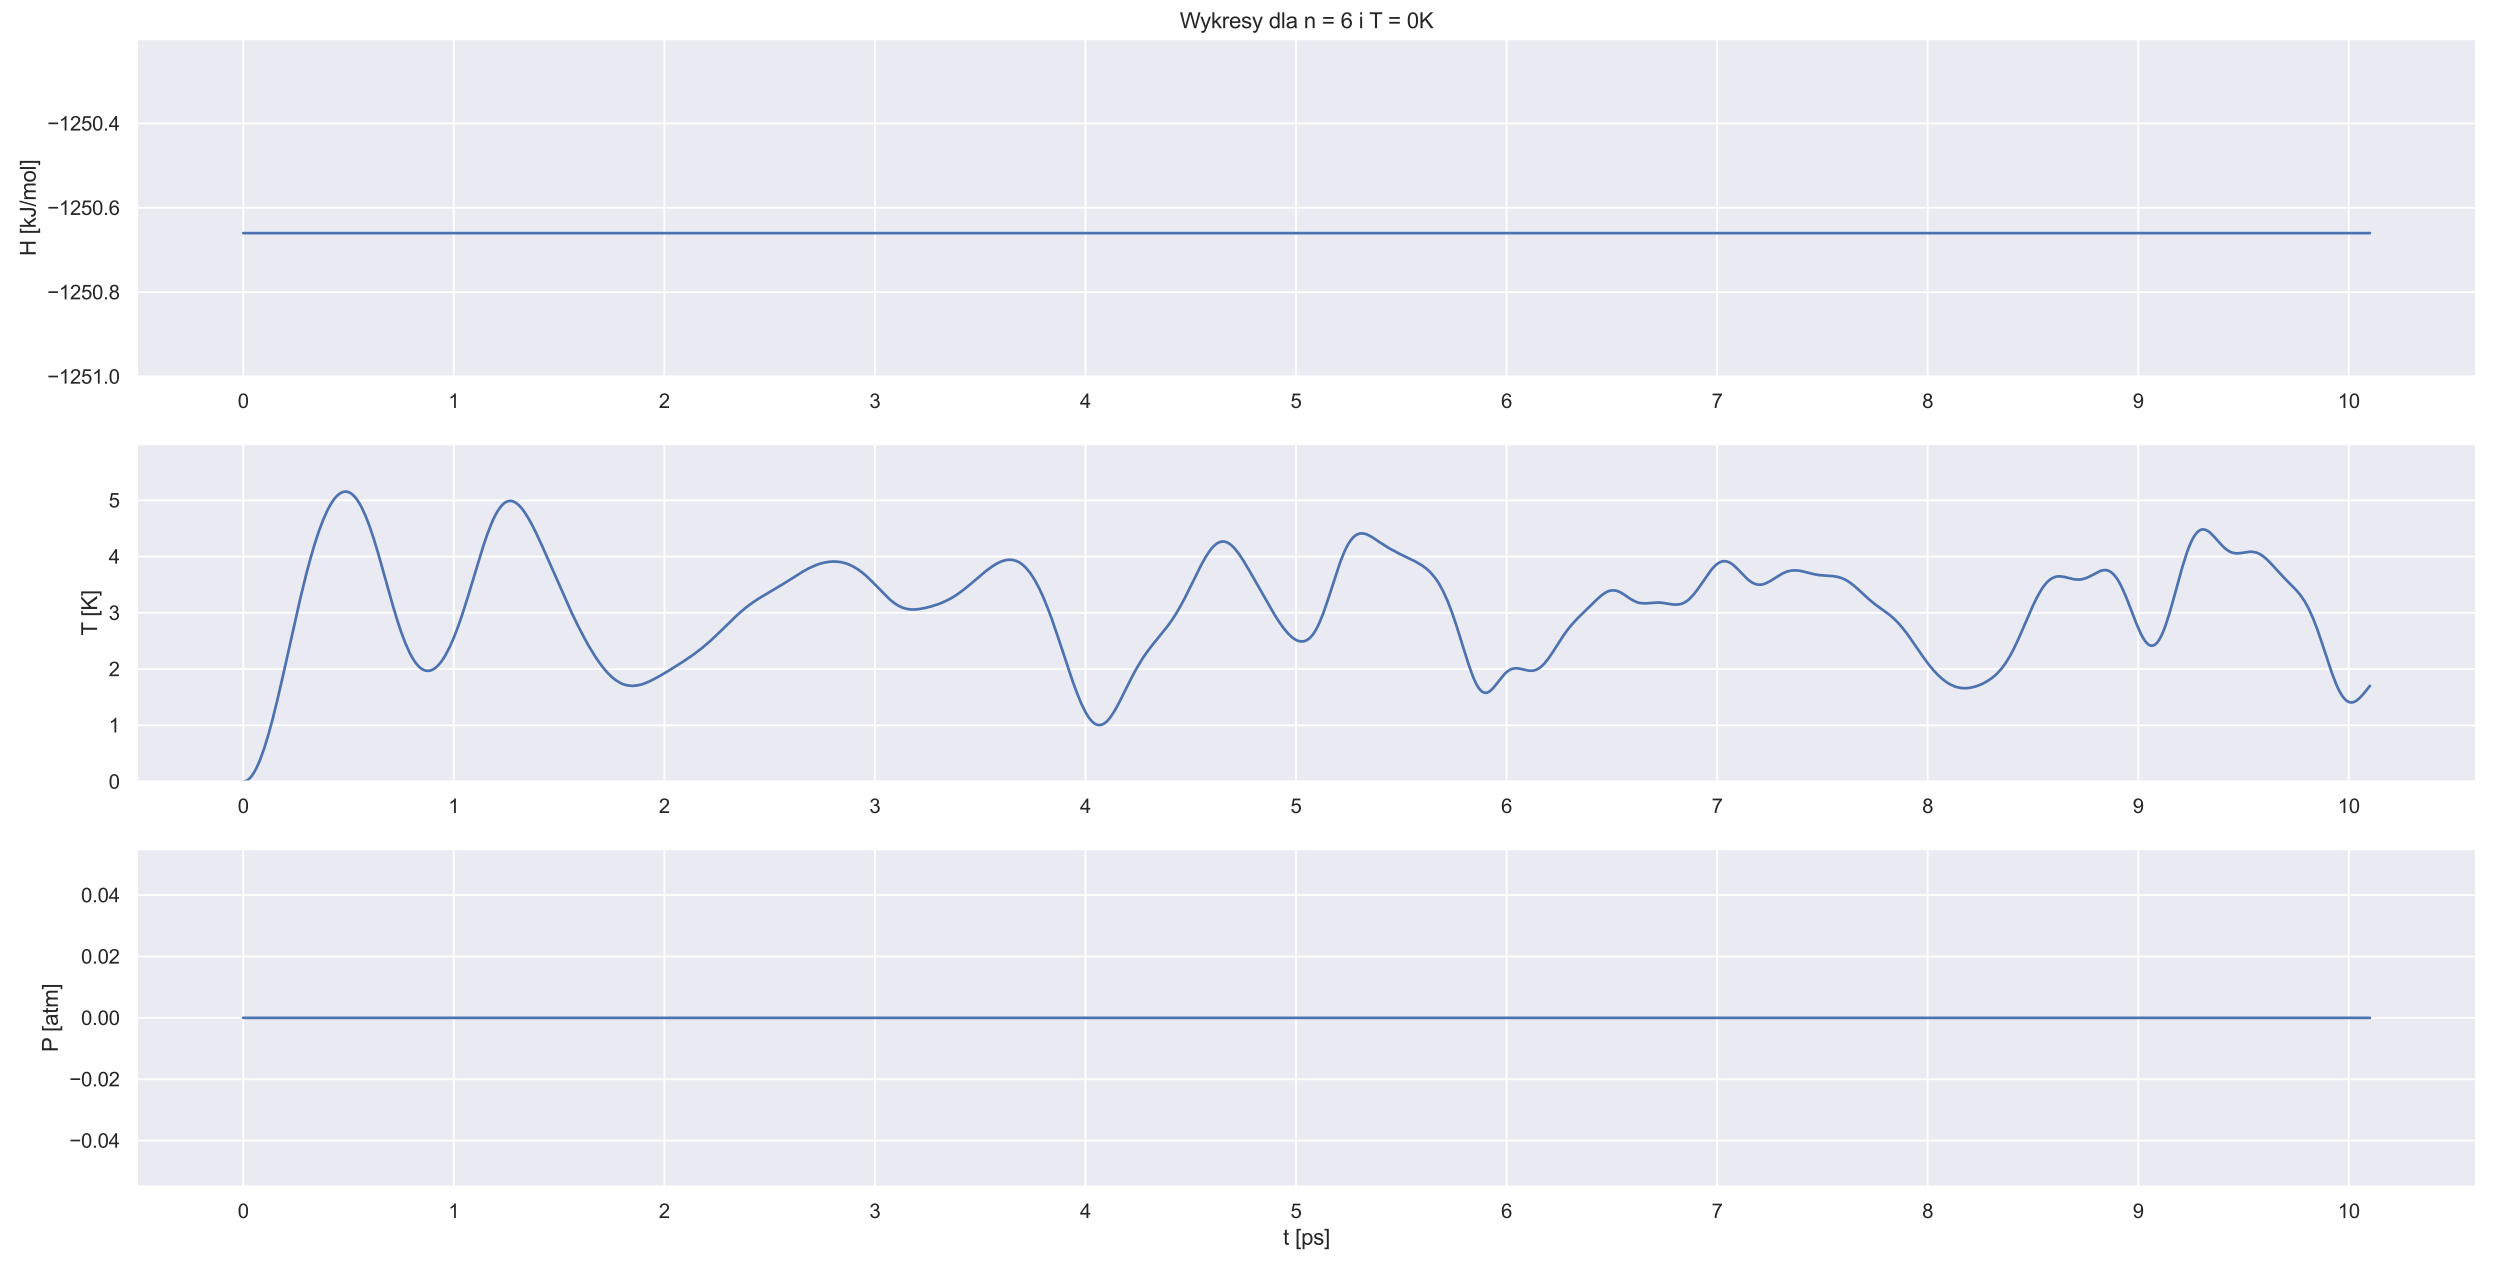 <?xml version="1.0" encoding="utf-8" standalone="no"?>
<!DOCTYPE svg PUBLIC "-//W3C//DTD SVG 1.1//EN"
  "http://www.w3.org/Graphics/SVG/1.1/DTD/svg11.dtd">
<svg height="697.68pt" version="1.1" viewBox="0 0 1382.4 697.68" width="1382.4pt" xmlns="http://www.w3.org/2000/svg" xmlns:xlink="http://www.w3.org/1999/xlink">
 <defs>
  <style type="text/css">*{stroke-linecap:butt;stroke-linejoin:round;}</style>
 </defs>
 <g id="figure_1">
  <g id="patch_1">
   <path d="M 0 697.68 
L 1382.4 697.68 
L 1382.4 0 
L 0 0 
z
" style="fill:#ffffff;"/>
  </g>
  <g id="axes_1">
   <g id="patch_2">
    <path d="M 75.703 208.229 
L 1369.234 208.229 
L 1369.234 21.595 
L 75.703 21.595 
z
" style="fill:#eaeaf2;"/>
   </g>
   <g id="matplotlib.axis_1">
    <g id="xtick_1">
     <g id="line2d_1">
      <path clip-path="url(#p7533220923)" d="M 134.5 208.229 
L 134.5 21.595 
" style="fill:none;stroke:#ffffff;stroke-linecap:round;"/>
     </g>
     <g id="text_1">
      <!-- 0 -->
      <g style="fill:#262626;" transform="translate(131.441 225.603)scale(0.11 -0.11)">
       <defs>
        <path d="M 266 2259 
Q 266 3072 433 3567 
Q 600 4063 929 4331 
Q 1259 4600 1759 4600 
Q 2128 4600 2406 4451 
Q 2684 4303 2865 4023 
Q 3047 3744 3150 3342 
Q 3253 2941 3253 2259 
Q 3253 1453 3087 958 
Q 2922 463 2592 192 
Q 2263 -78 1759 -78 
Q 1097 -78 719 397 
Q 266 969 266 2259 
z
M 844 2259 
Q 844 1131 1108 757 
Q 1372 384 1759 384 
Q 2147 384 2411 759 
Q 2675 1134 2675 2259 
Q 2675 3391 2411 3762 
Q 2147 4134 1753 4134 
Q 1366 4134 1134 3806 
Q 844 3388 844 2259 
z
" id="ArialMT-30" transform="scale(0.016)"/>
       </defs>
       <use xlink:href="#ArialMT-30"/>
      </g>
     </g>
    </g>
    <g id="xtick_2">
     <g id="line2d_2">
      <path clip-path="url(#p7533220923)" d="M 250.929 208.229 
L 250.929 21.595 
" style="fill:none;stroke:#ffffff;stroke-linecap:round;"/>
     </g>
     <g id="text_2">
      <!-- 1 -->
      <g style="fill:#262626;" transform="translate(247.871 225.603)scale(0.11 -0.11)">
       <defs>
        <path d="M 2384 0 
L 1822 0 
L 1822 3584 
Q 1619 3391 1289 3197 
Q 959 3003 697 2906 
L 697 3450 
Q 1169 3672 1522 3987 
Q 1875 4303 2022 4600 
L 2384 4600 
L 2384 0 
z
" id="ArialMT-31" transform="scale(0.016)"/>
       </defs>
       <use xlink:href="#ArialMT-31"/>
      </g>
     </g>
    </g>
    <g id="xtick_3">
     <g id="line2d_3">
      <path clip-path="url(#p7533220923)" d="M 367.359 208.229 
L 367.359 21.595 
" style="fill:none;stroke:#ffffff;stroke-linecap:round;"/>
     </g>
     <g id="text_3">
      <!-- 2 -->
      <g style="fill:#262626;" transform="translate(364.3 225.603)scale(0.11 -0.11)">
       <defs>
        <path d="M 3222 541 
L 3222 0 
L 194 0 
Q 188 203 259 391 
Q 375 700 629 1000 
Q 884 1300 1366 1694 
Q 2113 2306 2375 2664 
Q 2638 3022 2638 3341 
Q 2638 3675 2398 3904 
Q 2159 4134 1775 4134 
Q 1369 4134 1125 3890 
Q 881 3647 878 3216 
L 300 3275 
Q 359 3922 746 4261 
Q 1134 4600 1788 4600 
Q 2447 4600 2831 4234 
Q 3216 3869 3216 3328 
Q 3216 3053 3103 2787 
Q 2991 2522 2730 2228 
Q 2469 1934 1863 1422 
Q 1356 997 1212 845 
Q 1069 694 975 541 
L 3222 541 
z
" id="ArialMT-32" transform="scale(0.016)"/>
       </defs>
       <use xlink:href="#ArialMT-32"/>
      </g>
     </g>
    </g>
    <g id="xtick_4">
     <g id="line2d_4">
      <path clip-path="url(#p7533220923)" d="M 483.788 208.229 
L 483.788 21.595 
" style="fill:none;stroke:#ffffff;stroke-linecap:round;"/>
     </g>
     <g id="text_4">
      <!-- 3 -->
      <g style="fill:#262626;" transform="translate(480.73 225.603)scale(0.11 -0.11)">
       <defs>
        <path d="M 269 1209 
L 831 1284 
Q 928 806 1161 595 
Q 1394 384 1728 384 
Q 2125 384 2398 659 
Q 2672 934 2672 1341 
Q 2672 1728 2419 1979 
Q 2166 2231 1775 2231 
Q 1616 2231 1378 2169 
L 1441 2663 
Q 1497 2656 1531 2656 
Q 1891 2656 2178 2843 
Q 2466 3031 2466 3422 
Q 2466 3731 2256 3934 
Q 2047 4138 1716 4138 
Q 1388 4138 1169 3931 
Q 950 3725 888 3313 
L 325 3413 
Q 428 3978 793 4289 
Q 1159 4600 1703 4600 
Q 2078 4600 2393 4439 
Q 2709 4278 2876 4000 
Q 3044 3722 3044 3409 
Q 3044 3113 2884 2869 
Q 2725 2625 2413 2481 
Q 2819 2388 3044 2092 
Q 3269 1797 3269 1353 
Q 3269 753 2831 336 
Q 2394 -81 1725 -81 
Q 1122 -81 723 278 
Q 325 638 269 1209 
z
" id="ArialMT-33" transform="scale(0.016)"/>
       </defs>
       <use xlink:href="#ArialMT-33"/>
      </g>
     </g>
    </g>
    <g id="xtick_5">
     <g id="line2d_5">
      <path clip-path="url(#p7533220923)" d="M 600.218 208.229 
L 600.218 21.595 
" style="fill:none;stroke:#ffffff;stroke-linecap:round;"/>
     </g>
     <g id="text_5">
      <!-- 4 -->
      <g style="fill:#262626;" transform="translate(597.159 225.603)scale(0.11 -0.11)">
       <defs>
        <path d="M 2069 0 
L 2069 1097 
L 81 1097 
L 81 1613 
L 2172 4581 
L 2631 4581 
L 2631 1613 
L 3250 1613 
L 3250 1097 
L 2631 1097 
L 2631 0 
L 2069 0 
z
M 2069 1613 
L 2069 3678 
L 634 1613 
L 2069 1613 
z
" id="ArialMT-34" transform="scale(0.016)"/>
       </defs>
       <use xlink:href="#ArialMT-34"/>
      </g>
     </g>
    </g>
    <g id="xtick_6">
     <g id="line2d_6">
      <path clip-path="url(#p7533220923)" d="M 716.647 208.229 
L 716.647 21.595 
" style="fill:none;stroke:#ffffff;stroke-linecap:round;"/>
     </g>
     <g id="text_6">
      <!-- 5 -->
      <g style="fill:#262626;" transform="translate(713.589 225.603)scale(0.11 -0.11)">
       <defs>
        <path d="M 266 1200 
L 856 1250 
Q 922 819 1161 601 
Q 1400 384 1738 384 
Q 2144 384 2425 690 
Q 2706 997 2706 1503 
Q 2706 1984 2436 2262 
Q 2166 2541 1728 2541 
Q 1456 2541 1237 2417 
Q 1019 2294 894 2097 
L 366 2166 
L 809 4519 
L 3088 4519 
L 3088 3981 
L 1259 3981 
L 1013 2750 
Q 1425 3038 1878 3038 
Q 2478 3038 2890 2622 
Q 3303 2206 3303 1553 
Q 3303 931 2941 478 
Q 2500 -78 1738 -78 
Q 1113 -78 717 272 
Q 322 622 266 1200 
z
" id="ArialMT-35" transform="scale(0.016)"/>
       </defs>
       <use xlink:href="#ArialMT-35"/>
      </g>
     </g>
    </g>
    <g id="xtick_7">
     <g id="line2d_7">
      <path clip-path="url(#p7533220923)" d="M 833.077 208.229 
L 833.077 21.595 
" style="fill:none;stroke:#ffffff;stroke-linecap:round;"/>
     </g>
     <g id="text_7">
      <!-- 6 -->
      <g style="fill:#262626;" transform="translate(830.018 225.603)scale(0.11 -0.11)">
       <defs>
        <path d="M 3184 3459 
L 2625 3416 
Q 2550 3747 2413 3897 
Q 2184 4138 1850 4138 
Q 1581 4138 1378 3988 
Q 1113 3794 959 3422 
Q 806 3050 800 2363 
Q 1003 2672 1297 2822 
Q 1591 2972 1913 2972 
Q 2475 2972 2870 2558 
Q 3266 2144 3266 1488 
Q 3266 1056 3080 686 
Q 2894 316 2569 119 
Q 2244 -78 1831 -78 
Q 1128 -78 684 439 
Q 241 956 241 2144 
Q 241 3472 731 4075 
Q 1159 4600 1884 4600 
Q 2425 4600 2770 4297 
Q 3116 3994 3184 3459 
z
M 888 1484 
Q 888 1194 1011 928 
Q 1134 663 1356 523 
Q 1578 384 1822 384 
Q 2178 384 2434 671 
Q 2691 959 2691 1453 
Q 2691 1928 2437 2201 
Q 2184 2475 1800 2475 
Q 1419 2475 1153 2201 
Q 888 1928 888 1484 
z
" id="ArialMT-36" transform="scale(0.016)"/>
       </defs>
       <use xlink:href="#ArialMT-36"/>
      </g>
     </g>
    </g>
    <g id="xtick_8">
     <g id="line2d_8">
      <path clip-path="url(#p7533220923)" d="M 949.506 208.229 
L 949.506 21.595 
" style="fill:none;stroke:#ffffff;stroke-linecap:round;"/>
     </g>
     <g id="text_8">
      <!-- 7 -->
      <g style="fill:#262626;" transform="translate(946.448 225.603)scale(0.11 -0.11)">
       <defs>
        <path d="M 303 3981 
L 303 4522 
L 3269 4522 
L 3269 4084 
Q 2831 3619 2401 2847 
Q 1972 2075 1738 1259 
Q 1569 684 1522 0 
L 944 0 
Q 953 541 1156 1306 
Q 1359 2072 1739 2783 
Q 2119 3494 2547 3981 
L 303 3981 
z
" id="ArialMT-37" transform="scale(0.016)"/>
       </defs>
       <use xlink:href="#ArialMT-37"/>
      </g>
     </g>
    </g>
    <g id="xtick_9">
     <g id="line2d_9">
      <path clip-path="url(#p7533220923)" d="M 1065.936 208.229 
L 1065.936 21.595 
" style="fill:none;stroke:#ffffff;stroke-linecap:round;"/>
     </g>
     <g id="text_9">
      <!-- 8 -->
      <g style="fill:#262626;" transform="translate(1062.877 225.603)scale(0.11 -0.11)">
       <defs>
        <path d="M 1131 2484 
Q 781 2613 612 2850 
Q 444 3088 444 3419 
Q 444 3919 803 4259 
Q 1163 4600 1759 4600 
Q 2359 4600 2725 4251 
Q 3091 3903 3091 3403 
Q 3091 3084 2923 2848 
Q 2756 2613 2416 2484 
Q 2838 2347 3058 2040 
Q 3278 1734 3278 1309 
Q 3278 722 2862 322 
Q 2447 -78 1769 -78 
Q 1091 -78 675 323 
Q 259 725 259 1325 
Q 259 1772 486 2073 
Q 713 2375 1131 2484 
z
M 1019 3438 
Q 1019 3113 1228 2906 
Q 1438 2700 1772 2700 
Q 2097 2700 2305 2904 
Q 2513 3109 2513 3406 
Q 2513 3716 2298 3927 
Q 2084 4138 1766 4138 
Q 1444 4138 1231 3931 
Q 1019 3725 1019 3438 
z
M 838 1322 
Q 838 1081 952 856 
Q 1066 631 1291 507 
Q 1516 384 1775 384 
Q 2178 384 2440 643 
Q 2703 903 2703 1303 
Q 2703 1709 2433 1975 
Q 2163 2241 1756 2241 
Q 1359 2241 1098 1978 
Q 838 1716 838 1322 
z
" id="ArialMT-38" transform="scale(0.016)"/>
       </defs>
       <use xlink:href="#ArialMT-38"/>
      </g>
     </g>
    </g>
    <g id="xtick_10">
     <g id="line2d_10">
      <path clip-path="url(#p7533220923)" d="M 1182.365 208.229 
L 1182.365 21.595 
" style="fill:none;stroke:#ffffff;stroke-linecap:round;"/>
     </g>
     <g id="text_10">
      <!-- 9 -->
      <g style="fill:#262626;" transform="translate(1179.306 225.603)scale(0.11 -0.11)">
       <defs>
        <path d="M 350 1059 
L 891 1109 
Q 959 728 1153 556 
Q 1347 384 1650 384 
Q 1909 384 2104 503 
Q 2300 622 2425 820 
Q 2550 1019 2634 1356 
Q 2719 1694 2719 2044 
Q 2719 2081 2716 2156 
Q 2547 1888 2255 1720 
Q 1963 1553 1622 1553 
Q 1053 1553 659 1965 
Q 266 2378 266 3053 
Q 266 3750 677 4175 
Q 1088 4600 1706 4600 
Q 2153 4600 2523 4359 
Q 2894 4119 3086 3673 
Q 3278 3228 3278 2384 
Q 3278 1506 3087 986 
Q 2897 466 2520 194 
Q 2144 -78 1638 -78 
Q 1100 -78 759 220 
Q 419 519 350 1059 
z
M 2653 3081 
Q 2653 3566 2395 3850 
Q 2138 4134 1775 4134 
Q 1400 4134 1122 3828 
Q 844 3522 844 3034 
Q 844 2597 1108 2323 
Q 1372 2050 1759 2050 
Q 2150 2050 2401 2323 
Q 2653 2597 2653 3081 
z
" id="ArialMT-39" transform="scale(0.016)"/>
       </defs>
       <use xlink:href="#ArialMT-39"/>
      </g>
     </g>
    </g>
    <g id="xtick_11">
     <g id="line2d_11">
      <path clip-path="url(#p7533220923)" d="M 1298.794 208.229 
L 1298.794 21.595 
" style="fill:none;stroke:#ffffff;stroke-linecap:round;"/>
     </g>
     <g id="text_11">
      <!-- 10 -->
      <g style="fill:#262626;" transform="translate(1292.677 225.603)scale(0.11 -0.11)">
       <use xlink:href="#ArialMT-31"/>
       <use x="55.615" xlink:href="#ArialMT-30"/>
      </g>
     </g>
    </g>
   </g>
   <g id="matplotlib.axis_2">
    <g id="ytick_1">
     <g id="line2d_12">
      <path clip-path="url(#p7533220923)" d="M 75.703 208.229 
L 1369.234 208.229 
" style="fill:none;stroke:#ffffff;stroke-linecap:round;"/>
     </g>
     <g id="text_12">
      <!-- −1251.0 -->
      <g style="fill:#262626;" transform="translate(26.137 212.166)scale(0.11 -0.11)">
       <defs>
        <path d="M 3381 1997 
L 356 1997 
L 356 2522 
L 3381 2522 
L 3381 1997 
z
" id="ArialMT-2212" transform="scale(0.016)"/>
        <path d="M 581 0 
L 581 641 
L 1222 641 
L 1222 0 
L 581 0 
z
" id="ArialMT-2e" transform="scale(0.016)"/>
       </defs>
       <use xlink:href="#ArialMT-2212"/>
       <use x="58.398" xlink:href="#ArialMT-31"/>
       <use x="114.014" xlink:href="#ArialMT-32"/>
       <use x="169.629" xlink:href="#ArialMT-35"/>
       <use x="225.244" xlink:href="#ArialMT-31"/>
       <use x="280.859" xlink:href="#ArialMT-2e"/>
       <use x="308.643" xlink:href="#ArialMT-30"/>
      </g>
     </g>
    </g>
    <g id="ytick_2">
     <g id="line2d_13">
      <path clip-path="url(#p7533220923)" d="M 75.703 161.571 
L 1369.234 161.571 
" style="fill:none;stroke:#ffffff;stroke-linecap:round;"/>
     </g>
     <g id="text_13">
      <!-- −1250.8 -->
      <g style="fill:#262626;" transform="translate(26.137 165.507)scale(0.11 -0.11)">
       <use xlink:href="#ArialMT-2212"/>
       <use x="58.398" xlink:href="#ArialMT-31"/>
       <use x="114.014" xlink:href="#ArialMT-32"/>
       <use x="169.629" xlink:href="#ArialMT-35"/>
       <use x="225.244" xlink:href="#ArialMT-30"/>
       <use x="280.859" xlink:href="#ArialMT-2e"/>
       <use x="308.643" xlink:href="#ArialMT-38"/>
      </g>
     </g>
    </g>
    <g id="ytick_3">
     <g id="line2d_14">
      <path clip-path="url(#p7533220923)" d="M 75.703 114.912 
L 1369.234 114.912 
" style="fill:none;stroke:#ffffff;stroke-linecap:round;"/>
     </g>
     <g id="text_14">
      <!-- −1250.6 -->
      <g style="fill:#262626;" transform="translate(26.137 118.849)scale(0.11 -0.11)">
       <use xlink:href="#ArialMT-2212"/>
       <use x="58.398" xlink:href="#ArialMT-31"/>
       <use x="114.014" xlink:href="#ArialMT-32"/>
       <use x="169.629" xlink:href="#ArialMT-35"/>
       <use x="225.244" xlink:href="#ArialMT-30"/>
       <use x="280.859" xlink:href="#ArialMT-2e"/>
       <use x="308.643" xlink:href="#ArialMT-36"/>
      </g>
     </g>
    </g>
    <g id="ytick_4">
     <g id="line2d_15">
      <path clip-path="url(#p7533220923)" d="M 75.703 68.253 
L 1369.234 68.253 
" style="fill:none;stroke:#ffffff;stroke-linecap:round;"/>
     </g>
     <g id="text_15">
      <!-- −1250.4 -->
      <g style="fill:#262626;" transform="translate(26.137 72.19)scale(0.11 -0.11)">
       <use xlink:href="#ArialMT-2212"/>
       <use x="58.398" xlink:href="#ArialMT-31"/>
       <use x="114.014" xlink:href="#ArialMT-32"/>
       <use x="169.629" xlink:href="#ArialMT-35"/>
       <use x="225.244" xlink:href="#ArialMT-30"/>
       <use x="280.859" xlink:href="#ArialMT-2e"/>
       <use x="308.643" xlink:href="#ArialMT-34"/>
      </g>
     </g>
    </g>
    <g id="text_16">
     <!-- H [kJ/mol] -->
     <g style="fill:#262626;" transform="translate(19.752 141.58)rotate(-90)scale(0.12 -0.12)">
      <defs>
       <path d="M 513 0 
L 513 4581 
L 1119 4581 
L 1119 2700 
L 3500 2700 
L 3500 4581 
L 4106 4581 
L 4106 0 
L 3500 0 
L 3500 2159 
L 1119 2159 
L 1119 0 
L 513 0 
z
" id="ArialMT-48" transform="scale(0.016)"/>
       <path id="ArialMT-20" transform="scale(0.016)"/>
       <path d="M 434 -1272 
L 434 4581 
L 1675 4581 
L 1675 4116 
L 997 4116 
L 997 -806 
L 1675 -806 
L 1675 -1272 
L 434 -1272 
z
" id="ArialMT-5b" transform="scale(0.016)"/>
       <path d="M 425 0 
L 425 4581 
L 988 4581 
L 988 1969 
L 2319 3319 
L 3047 3319 
L 1778 2088 
L 3175 0 
L 2481 0 
L 1384 1697 
L 988 1316 
L 988 0 
L 425 0 
z
" id="ArialMT-6b" transform="scale(0.016)"/>
       <path d="M 184 1300 
L 731 1375 
Q 753 850 928 656 
Q 1103 463 1413 463 
Q 1641 463 1806 567 
Q 1972 672 2034 851 
Q 2097 1031 2097 1425 
L 2097 4581 
L 2703 4581 
L 2703 1459 
Q 2703 884 2564 568 
Q 2425 253 2123 87 
Q 1822 -78 1416 -78 
Q 813 -78 492 269 
Q 172 616 184 1300 
z
" id="ArialMT-4a" transform="scale(0.016)"/>
       <path d="M 0 -78 
L 1328 4659 
L 1778 4659 
L 453 -78 
L 0 -78 
z
" id="ArialMT-2f" transform="scale(0.016)"/>
       <path d="M 422 0 
L 422 3319 
L 925 3319 
L 925 2853 
Q 1081 3097 1340 3245 
Q 1600 3394 1931 3394 
Q 2300 3394 2536 3241 
Q 2772 3088 2869 2813 
Q 3263 3394 3894 3394 
Q 4388 3394 4653 3120 
Q 4919 2847 4919 2278 
L 4919 0 
L 4359 0 
L 4359 2091 
Q 4359 2428 4304 2576 
Q 4250 2725 4106 2815 
Q 3963 2906 3769 2906 
Q 3419 2906 3187 2673 
Q 2956 2441 2956 1928 
L 2956 0 
L 2394 0 
L 2394 2156 
Q 2394 2531 2256 2718 
Q 2119 2906 1806 2906 
Q 1569 2906 1367 2781 
Q 1166 2656 1075 2415 
Q 984 2175 984 1722 
L 984 0 
L 422 0 
z
" id="ArialMT-6d" transform="scale(0.016)"/>
       <path d="M 213 1659 
Q 213 2581 725 3025 
Q 1153 3394 1769 3394 
Q 2453 3394 2887 2945 
Q 3322 2497 3322 1706 
Q 3322 1066 3130 698 
Q 2938 331 2570 128 
Q 2203 -75 1769 -75 
Q 1072 -75 642 372 
Q 213 819 213 1659 
z
M 791 1659 
Q 791 1022 1069 705 
Q 1347 388 1769 388 
Q 2188 388 2466 706 
Q 2744 1025 2744 1678 
Q 2744 2294 2464 2611 
Q 2184 2928 1769 2928 
Q 1347 2928 1069 2612 
Q 791 2297 791 1659 
z
" id="ArialMT-6f" transform="scale(0.016)"/>
       <path d="M 409 0 
L 409 4581 
L 972 4581 
L 972 0 
L 409 0 
z
" id="ArialMT-6c" transform="scale(0.016)"/>
       <path d="M 1363 -1272 
L 122 -1272 
L 122 -806 
L 800 -806 
L 800 4116 
L 122 4116 
L 122 4581 
L 1363 4581 
L 1363 -1272 
z
" id="ArialMT-5d" transform="scale(0.016)"/>
      </defs>
      <use xlink:href="#ArialMT-48"/>
      <use x="72.217" xlink:href="#ArialMT-20"/>
      <use x="100" xlink:href="#ArialMT-5b"/>
      <use x="127.783" xlink:href="#ArialMT-6b"/>
      <use x="177.783" xlink:href="#ArialMT-4a"/>
      <use x="227.783" xlink:href="#ArialMT-2f"/>
      <use x="255.566" xlink:href="#ArialMT-6d"/>
      <use x="338.867" xlink:href="#ArialMT-6f"/>
      <use x="394.482" xlink:href="#ArialMT-6c"/>
      <use x="416.699" xlink:href="#ArialMT-5d"/>
     </g>
    </g>
   </g>
   <g id="line2d_16">
    <path clip-path="url(#p7533220923)" d="M 134.5 128.91 
L 1310.437 128.91 
L 1310.437 128.91 
" style="fill:none;stroke:#4c72b0;stroke-linecap:round;stroke-width:1.5;"/>
   </g>
   <g id="patch_3">
    <path d="M 75.703 208.229 
L 75.703 21.595 
" style="fill:none;stroke:#ffffff;stroke-linecap:square;stroke-linejoin:miter;stroke-width:1.25;"/>
   </g>
   <g id="patch_4">
    <path d="M 1369.234 208.229 
L 1369.234 21.595 
" style="fill:none;stroke:#ffffff;stroke-linecap:square;stroke-linejoin:miter;stroke-width:1.25;"/>
   </g>
   <g id="patch_5">
    <path d="M 75.703 208.229 
L 1369.234 208.229 
" style="fill:none;stroke:#ffffff;stroke-linecap:square;stroke-linejoin:miter;stroke-width:1.25;"/>
   </g>
   <g id="patch_6">
    <path d="M 75.703 21.595 
L 1369.234 21.595 
" style="fill:none;stroke:#ffffff;stroke-linecap:square;stroke-linejoin:miter;stroke-width:1.25;"/>
   </g>
   <g id="text_17">
    <!-- Wykresy dla n = 6 i T = 0K -->
    <g style="fill:#262626;" transform="translate(652.374 15.595)scale(0.12 -0.12)">
     <defs>
      <path d="M 1294 0 
L 78 4581 
L 700 4581 
L 1397 1578 
Q 1509 1106 1591 641 
Q 1766 1375 1797 1488 
L 2669 4581 
L 3400 4581 
L 4056 2263 
Q 4303 1400 4413 641 
Q 4500 1075 4641 1638 
L 5359 4581 
L 5969 4581 
L 4713 0 
L 4128 0 
L 3163 3491 
Q 3041 3928 3019 4028 
Q 2947 3713 2884 3491 
L 1913 0 
L 1294 0 
z
" id="ArialMT-57" transform="scale(0.016)"/>
      <path d="M 397 -1278 
L 334 -750 
Q 519 -800 656 -800 
Q 844 -800 956 -737 
Q 1069 -675 1141 -563 
Q 1194 -478 1313 -144 
Q 1328 -97 1363 -6 
L 103 3319 
L 709 3319 
L 1400 1397 
Q 1534 1031 1641 628 
Q 1738 1016 1872 1384 
L 2581 3319 
L 3144 3319 
L 1881 -56 
Q 1678 -603 1566 -809 
Q 1416 -1088 1222 -1217 
Q 1028 -1347 759 -1347 
Q 597 -1347 397 -1278 
z
" id="ArialMT-79" transform="scale(0.016)"/>
      <path d="M 416 0 
L 416 3319 
L 922 3319 
L 922 2816 
Q 1116 3169 1280 3281 
Q 1444 3394 1641 3394 
Q 1925 3394 2219 3213 
L 2025 2691 
Q 1819 2813 1613 2813 
Q 1428 2813 1281 2702 
Q 1134 2591 1072 2394 
Q 978 2094 978 1738 
L 978 0 
L 416 0 
z
" id="ArialMT-72" transform="scale(0.016)"/>
      <path d="M 2694 1069 
L 3275 997 
Q 3138 488 2766 206 
Q 2394 -75 1816 -75 
Q 1088 -75 661 373 
Q 234 822 234 1631 
Q 234 2469 665 2931 
Q 1097 3394 1784 3394 
Q 2450 3394 2872 2941 
Q 3294 2488 3294 1666 
Q 3294 1616 3291 1516 
L 816 1516 
Q 847 969 1125 678 
Q 1403 388 1819 388 
Q 2128 388 2347 550 
Q 2566 713 2694 1069 
z
M 847 1978 
L 2700 1978 
Q 2663 2397 2488 2606 
Q 2219 2931 1791 2931 
Q 1403 2931 1139 2672 
Q 875 2413 847 1978 
z
" id="ArialMT-65" transform="scale(0.016)"/>
      <path d="M 197 991 
L 753 1078 
Q 800 744 1014 566 
Q 1228 388 1613 388 
Q 2000 388 2187 545 
Q 2375 703 2375 916 
Q 2375 1106 2209 1216 
Q 2094 1291 1634 1406 
Q 1016 1563 777 1677 
Q 538 1791 414 1992 
Q 291 2194 291 2438 
Q 291 2659 392 2848 
Q 494 3038 669 3163 
Q 800 3259 1026 3326 
Q 1253 3394 1513 3394 
Q 1903 3394 2198 3281 
Q 2494 3169 2634 2976 
Q 2775 2784 2828 2463 
L 2278 2388 
Q 2241 2644 2061 2787 
Q 1881 2931 1553 2931 
Q 1166 2931 1000 2803 
Q 834 2675 834 2503 
Q 834 2394 903 2306 
Q 972 2216 1119 2156 
Q 1203 2125 1616 2013 
Q 2213 1853 2448 1751 
Q 2684 1650 2818 1456 
Q 2953 1263 2953 975 
Q 2953 694 2789 445 
Q 2625 197 2315 61 
Q 2006 -75 1616 -75 
Q 969 -75 630 194 
Q 291 463 197 991 
z
" id="ArialMT-73" transform="scale(0.016)"/>
      <path d="M 2575 0 
L 2575 419 
Q 2259 -75 1647 -75 
Q 1250 -75 917 144 
Q 584 363 401 755 
Q 219 1147 219 1656 
Q 219 2153 384 2558 
Q 550 2963 881 3178 
Q 1213 3394 1622 3394 
Q 1922 3394 2156 3267 
Q 2391 3141 2538 2938 
L 2538 4581 
L 3097 4581 
L 3097 0 
L 2575 0 
z
M 797 1656 
Q 797 1019 1065 703 
Q 1334 388 1700 388 
Q 2069 388 2326 689 
Q 2584 991 2584 1609 
Q 2584 2291 2321 2609 
Q 2059 2928 1675 2928 
Q 1300 2928 1048 2622 
Q 797 2316 797 1656 
z
" id="ArialMT-64" transform="scale(0.016)"/>
      <path d="M 2588 409 
Q 2275 144 1986 34 
Q 1697 -75 1366 -75 
Q 819 -75 525 192 
Q 231 459 231 875 
Q 231 1119 342 1320 
Q 453 1522 633 1644 
Q 813 1766 1038 1828 
Q 1203 1872 1538 1913 
Q 2219 1994 2541 2106 
Q 2544 2222 2544 2253 
Q 2544 2597 2384 2738 
Q 2169 2928 1744 2928 
Q 1347 2928 1158 2789 
Q 969 2650 878 2297 
L 328 2372 
Q 403 2725 575 2942 
Q 747 3159 1072 3276 
Q 1397 3394 1825 3394 
Q 2250 3394 2515 3294 
Q 2781 3194 2906 3042 
Q 3031 2891 3081 2659 
Q 3109 2516 3109 2141 
L 3109 1391 
Q 3109 606 3145 398 
Q 3181 191 3288 0 
L 2700 0 
Q 2613 175 2588 409 
z
M 2541 1666 
Q 2234 1541 1622 1453 
Q 1275 1403 1131 1340 
Q 988 1278 909 1158 
Q 831 1038 831 891 
Q 831 666 1001 516 
Q 1172 366 1500 366 
Q 1825 366 2078 508 
Q 2331 650 2450 897 
Q 2541 1088 2541 1459 
L 2541 1666 
z
" id="ArialMT-61" transform="scale(0.016)"/>
      <path d="M 422 0 
L 422 3319 
L 928 3319 
L 928 2847 
Q 1294 3394 1984 3394 
Q 2284 3394 2536 3286 
Q 2788 3178 2913 3003 
Q 3038 2828 3088 2588 
Q 3119 2431 3119 2041 
L 3119 0 
L 2556 0 
L 2556 2019 
Q 2556 2363 2490 2533 
Q 2425 2703 2258 2804 
Q 2091 2906 1866 2906 
Q 1506 2906 1245 2678 
Q 984 2450 984 1813 
L 984 0 
L 422 0 
z
" id="ArialMT-6e" transform="scale(0.016)"/>
      <path d="M 3381 2694 
L 356 2694 
L 356 3219 
L 3381 3219 
L 3381 2694 
z
M 3381 1303 
L 356 1303 
L 356 1828 
L 3381 1828 
L 3381 1303 
z
" id="ArialMT-3d" transform="scale(0.016)"/>
      <path d="M 425 3934 
L 425 4581 
L 988 4581 
L 988 3934 
L 425 3934 
z
M 425 0 
L 425 3319 
L 988 3319 
L 988 0 
L 425 0 
z
" id="ArialMT-69" transform="scale(0.016)"/>
      <path d="M 1659 0 
L 1659 4041 
L 150 4041 
L 150 4581 
L 3781 4581 
L 3781 4041 
L 2266 4041 
L 2266 0 
L 1659 0 
z
" id="ArialMT-54" transform="scale(0.016)"/>
      <path d="M 469 0 
L 469 4581 
L 1075 4581 
L 1075 2309 
L 3350 4581 
L 4172 4581 
L 2250 2725 
L 4256 0 
L 3456 0 
L 1825 2319 
L 1075 1588 
L 1075 0 
L 469 0 
z
" id="ArialMT-4b" transform="scale(0.016)"/>
     </defs>
     <use xlink:href="#ArialMT-57"/>
     <use x="93.51" xlink:href="#ArialMT-79"/>
     <use x="143.51" xlink:href="#ArialMT-6b"/>
     <use x="193.51" xlink:href="#ArialMT-72"/>
     <use x="226.811" xlink:href="#ArialMT-65"/>
     <use x="282.426" xlink:href="#ArialMT-73"/>
     <use x="332.426" xlink:href="#ArialMT-79"/>
     <use x="382.426" xlink:href="#ArialMT-20"/>
     <use x="410.209" xlink:href="#ArialMT-64"/>
     <use x="465.824" xlink:href="#ArialMT-6c"/>
     <use x="488.041" xlink:href="#ArialMT-61"/>
     <use x="543.656" xlink:href="#ArialMT-20"/>
     <use x="571.439" xlink:href="#ArialMT-6e"/>
     <use x="627.055" xlink:href="#ArialMT-20"/>
     <use x="654.838" xlink:href="#ArialMT-3d"/>
     <use x="713.236" xlink:href="#ArialMT-20"/>
     <use x="741.02" xlink:href="#ArialMT-36"/>
     <use x="796.635" xlink:href="#ArialMT-20"/>
     <use x="824.418" xlink:href="#ArialMT-69"/>
     <use x="846.635" xlink:href="#ArialMT-20"/>
     <use x="872.668" xlink:href="#ArialMT-54"/>
     <use x="932.002" xlink:href="#ArialMT-20"/>
     <use x="959.785" xlink:href="#ArialMT-3d"/>
     <use x="1018.184" xlink:href="#ArialMT-20"/>
     <use x="1045.967" xlink:href="#ArialMT-30"/>
     <use x="1101.582" xlink:href="#ArialMT-4b"/>
    </g>
   </g>
  </g>
  <g id="axes_2">
   <g id="patch_7">
    <path d="M 75.703 432.19 
L 1369.234 432.19 
L 1369.234 245.556 
L 75.703 245.556 
z
" style="fill:#eaeaf2;"/>
   </g>
   <g id="matplotlib.axis_3">
    <g id="xtick_12">
     <g id="line2d_17">
      <path clip-path="url(#pe546807cfe)" d="M 134.5 432.19 
L 134.5 245.556 
" style="fill:none;stroke:#ffffff;stroke-linecap:round;"/>
     </g>
     <g id="text_18">
      <!-- 0 -->
      <g style="fill:#262626;" transform="translate(131.441 449.564)scale(0.11 -0.11)">
       <use xlink:href="#ArialMT-30"/>
      </g>
     </g>
    </g>
    <g id="xtick_13">
     <g id="line2d_18">
      <path clip-path="url(#pe546807cfe)" d="M 250.929 432.19 
L 250.929 245.556 
" style="fill:none;stroke:#ffffff;stroke-linecap:round;"/>
     </g>
     <g id="text_19">
      <!-- 1 -->
      <g style="fill:#262626;" transform="translate(247.871 449.564)scale(0.11 -0.11)">
       <use xlink:href="#ArialMT-31"/>
      </g>
     </g>
    </g>
    <g id="xtick_14">
     <g id="line2d_19">
      <path clip-path="url(#pe546807cfe)" d="M 367.359 432.19 
L 367.359 245.556 
" style="fill:none;stroke:#ffffff;stroke-linecap:round;"/>
     </g>
     <g id="text_20">
      <!-- 2 -->
      <g style="fill:#262626;" transform="translate(364.3 449.564)scale(0.11 -0.11)">
       <use xlink:href="#ArialMT-32"/>
      </g>
     </g>
    </g>
    <g id="xtick_15">
     <g id="line2d_20">
      <path clip-path="url(#pe546807cfe)" d="M 483.788 432.19 
L 483.788 245.556 
" style="fill:none;stroke:#ffffff;stroke-linecap:round;"/>
     </g>
     <g id="text_21">
      <!-- 3 -->
      <g style="fill:#262626;" transform="translate(480.73 449.564)scale(0.11 -0.11)">
       <use xlink:href="#ArialMT-33"/>
      </g>
     </g>
    </g>
    <g id="xtick_16">
     <g id="line2d_21">
      <path clip-path="url(#pe546807cfe)" d="M 600.218 432.19 
L 600.218 245.556 
" style="fill:none;stroke:#ffffff;stroke-linecap:round;"/>
     </g>
     <g id="text_22">
      <!-- 4 -->
      <g style="fill:#262626;" transform="translate(597.159 449.564)scale(0.11 -0.11)">
       <use xlink:href="#ArialMT-34"/>
      </g>
     </g>
    </g>
    <g id="xtick_17">
     <g id="line2d_22">
      <path clip-path="url(#pe546807cfe)" d="M 716.647 432.19 
L 716.647 245.556 
" style="fill:none;stroke:#ffffff;stroke-linecap:round;"/>
     </g>
     <g id="text_23">
      <!-- 5 -->
      <g style="fill:#262626;" transform="translate(713.589 449.564)scale(0.11 -0.11)">
       <use xlink:href="#ArialMT-35"/>
      </g>
     </g>
    </g>
    <g id="xtick_18">
     <g id="line2d_23">
      <path clip-path="url(#pe546807cfe)" d="M 833.077 432.19 
L 833.077 245.556 
" style="fill:none;stroke:#ffffff;stroke-linecap:round;"/>
     </g>
     <g id="text_24">
      <!-- 6 -->
      <g style="fill:#262626;" transform="translate(830.018 449.564)scale(0.11 -0.11)">
       <use xlink:href="#ArialMT-36"/>
      </g>
     </g>
    </g>
    <g id="xtick_19">
     <g id="line2d_24">
      <path clip-path="url(#pe546807cfe)" d="M 949.506 432.19 
L 949.506 245.556 
" style="fill:none;stroke:#ffffff;stroke-linecap:round;"/>
     </g>
     <g id="text_25">
      <!-- 7 -->
      <g style="fill:#262626;" transform="translate(946.448 449.564)scale(0.11 -0.11)">
       <use xlink:href="#ArialMT-37"/>
      </g>
     </g>
    </g>
    <g id="xtick_20">
     <g id="line2d_25">
      <path clip-path="url(#pe546807cfe)" d="M 1065.936 432.19 
L 1065.936 245.556 
" style="fill:none;stroke:#ffffff;stroke-linecap:round;"/>
     </g>
     <g id="text_26">
      <!-- 8 -->
      <g style="fill:#262626;" transform="translate(1062.877 449.564)scale(0.11 -0.11)">
       <use xlink:href="#ArialMT-38"/>
      </g>
     </g>
    </g>
    <g id="xtick_21">
     <g id="line2d_26">
      <path clip-path="url(#pe546807cfe)" d="M 1182.365 432.19 
L 1182.365 245.556 
" style="fill:none;stroke:#ffffff;stroke-linecap:round;"/>
     </g>
     <g id="text_27">
      <!-- 9 -->
      <g style="fill:#262626;" transform="translate(1179.306 449.564)scale(0.11 -0.11)">
       <use xlink:href="#ArialMT-39"/>
      </g>
     </g>
    </g>
    <g id="xtick_22">
     <g id="line2d_27">
      <path clip-path="url(#pe546807cfe)" d="M 1298.794 432.19 
L 1298.794 245.556 
" style="fill:none;stroke:#ffffff;stroke-linecap:round;"/>
     </g>
     <g id="text_28">
      <!-- 10 -->
      <g style="fill:#262626;" transform="translate(1292.677 449.564)scale(0.11 -0.11)">
       <use xlink:href="#ArialMT-31"/>
       <use x="55.615" xlink:href="#ArialMT-30"/>
      </g>
     </g>
    </g>
   </g>
   <g id="matplotlib.axis_4">
    <g id="ytick_5">
     <g id="line2d_28">
      <path clip-path="url(#pe546807cfe)" d="M 75.703 432.19 
L 1369.234 432.19 
" style="fill:none;stroke:#ffffff;stroke-linecap:round;"/>
     </g>
     <g id="text_29">
      <!-- 0 -->
      <g style="fill:#262626;" transform="translate(60.086 436.127)scale(0.11 -0.11)">
       <use xlink:href="#ArialMT-30"/>
      </g>
     </g>
    </g>
    <g id="ytick_6">
     <g id="line2d_29">
      <path clip-path="url(#pe546807cfe)" d="M 75.703 401.085 
L 1369.234 401.085 
" style="fill:none;stroke:#ffffff;stroke-linecap:round;"/>
     </g>
     <g id="text_30">
      <!-- 1 -->
      <g style="fill:#262626;" transform="translate(60.086 405.021)scale(0.11 -0.11)">
       <use xlink:href="#ArialMT-31"/>
      </g>
     </g>
    </g>
    <g id="ytick_7">
     <g id="line2d_30">
      <path clip-path="url(#pe546807cfe)" d="M 75.703 369.979 
L 1369.234 369.979 
" style="fill:none;stroke:#ffffff;stroke-linecap:round;"/>
     </g>
     <g id="text_31">
      <!-- 2 -->
      <g style="fill:#262626;" transform="translate(60.086 373.916)scale(0.11 -0.11)">
       <use xlink:href="#ArialMT-32"/>
      </g>
     </g>
    </g>
    <g id="ytick_8">
     <g id="line2d_31">
      <path clip-path="url(#pe546807cfe)" d="M 75.703 338.873 
L 1369.234 338.873 
" style="fill:none;stroke:#ffffff;stroke-linecap:round;"/>
     </g>
     <g id="text_32">
      <!-- 3 -->
      <g style="fill:#262626;" transform="translate(60.086 342.81)scale(0.11 -0.11)">
       <use xlink:href="#ArialMT-33"/>
      </g>
     </g>
    </g>
    <g id="ytick_9">
     <g id="line2d_32">
      <path clip-path="url(#pe546807cfe)" d="M 75.703 307.767 
L 1369.234 307.767 
" style="fill:none;stroke:#ffffff;stroke-linecap:round;"/>
     </g>
     <g id="text_33">
      <!-- 4 -->
      <g style="fill:#262626;" transform="translate(60.086 311.704)scale(0.11 -0.11)">
       <use xlink:href="#ArialMT-34"/>
      </g>
     </g>
    </g>
    <g id="ytick_10">
     <g id="line2d_33">
      <path clip-path="url(#pe546807cfe)" d="M 75.703 276.662 
L 1369.234 276.662 
" style="fill:none;stroke:#ffffff;stroke-linecap:round;"/>
     </g>
     <g id="text_34">
      <!-- 5 -->
      <g style="fill:#262626;" transform="translate(60.086 280.599)scale(0.11 -0.11)">
       <use xlink:href="#ArialMT-35"/>
      </g>
     </g>
    </g>
    <g id="text_35">
     <!-- T [K] -->
     <g style="fill:#262626;" transform="translate(53.701 351.436)rotate(-90)scale(0.12 -0.12)">
      <use xlink:href="#ArialMT-54"/>
      <use x="59.334" xlink:href="#ArialMT-20"/>
      <use x="87.117" xlink:href="#ArialMT-5b"/>
      <use x="114.9" xlink:href="#ArialMT-4b"/>
      <use x="181.6" xlink:href="#ArialMT-5d"/>
     </g>
    </g>
   </g>
   <g id="line2d_34">
    <path clip-path="url(#pe546807cfe)" d="M 134.5 432.19 
L 135.664 431.996 
L 136.828 431.414 
L 137.993 430.448 
L 139.157 429.103 
L 140.321 427.388 
L 141.486 425.31 
L 142.65 422.88 
L 143.814 420.115 
L 146.143 413.639 
L 148.471 406.024 
L 150.8 397.445 
L 153.128 388.051 
L 156.621 372.965 
L 165.936 331.439 
L 169.429 317.161 
L 171.757 308.483 
L 174.086 300.551 
L 176.414 293.49 
L 178.743 287.331 
L 181.072 282.136 
L 182.236 279.928 
L 183.4 277.968 
L 184.564 276.257 
L 185.729 274.826 
L 186.893 273.676 
L 188.057 272.805 
L 189.222 272.182 
L 190.386 271.871 
L 191.55 271.84 
L 192.714 272.12 
L 193.879 272.68 
L 195.043 273.551 
L 196.207 274.733 
L 197.372 276.195 
L 198.536 277.968 
L 199.7 280.021 
L 202.029 284.998 
L 204.357 291.033 
L 206.686 297.969 
L 209.015 305.652 
L 212.507 318.032 
L 217.165 334.643 
L 219.493 342.388 
L 221.822 349.449 
L 224.15 355.639 
L 226.479 360.865 
L 227.643 363.073 
L 228.808 365.002 
L 229.972 366.682 
L 231.136 368.081 
L 232.3 369.201 
L 233.465 370.041 
L 234.629 370.601 
L 235.793 370.912 
L 236.958 370.943 
L 238.122 370.725 
L 239.286 370.259 
L 240.451 369.543 
L 241.615 368.579 
L 242.779 367.366 
L 243.943 365.935 
L 245.108 364.255 
L 246.272 362.358 
L 248.601 357.91 
L 250.929 352.653 
L 253.258 346.587 
L 255.586 339.869 
L 259.079 328.795 
L 267.229 301.951 
L 269.558 295.139 
L 271.887 289.197 
L 273.051 286.584 
L 274.215 284.283 
L 275.379 282.292 
L 276.544 280.612 
L 277.708 279.243 
L 278.872 278.186 
L 280.037 277.47 
L 281.201 277.066 
L 282.365 276.973 
L 283.529 277.191 
L 284.694 277.688 
L 285.858 278.466 
L 287.022 279.461 
L 288.187 280.737 
L 289.351 282.199 
L 291.68 285.713 
L 294.008 289.851 
L 296.337 294.485 
L 299.83 302.013 
L 316.13 338.842 
L 319.623 346.059 
L 323.115 352.777 
L 325.444 356.977 
L 328.937 362.731 
L 331.266 366.184 
L 333.594 369.295 
L 335.923 372.001 
L 338.251 374.303 
L 340.58 376.169 
L 342.908 377.569 
L 344.073 378.129 
L 345.237 378.564 
L 347.566 379.093 
L 349.894 379.248 
L 352.223 379.031 
L 354.551 378.533 
L 356.88 377.724 
L 359.209 376.729 
L 362.702 374.956 
L 366.194 372.996 
L 372.016 369.45 
L 377.837 365.78 
L 383.659 361.798 
L 388.316 358.221 
L 392.973 354.239 
L 398.795 348.703 
L 406.945 340.771 
L 409.273 338.655 
L 412.766 335.731 
L 416.259 333.15 
L 419.752 330.848 
L 425.573 327.395 
L 433.723 322.512 
L 444.202 315.917 
L 447.695 314.02 
L 451.188 312.495 
L 453.516 311.687 
L 455.845 311.096 
L 458.174 310.691 
L 460.502 310.505 
L 462.831 310.567 
L 465.159 310.878 
L 467.488 311.438 
L 469.817 312.309 
L 472.145 313.46 
L 474.474 314.891 
L 476.802 316.601 
L 479.131 318.592 
L 482.624 321.983 
L 491.938 331.408 
L 494.267 333.305 
L 496.595 334.829 
L 498.924 335.949 
L 501.253 336.665 
L 503.581 337.007 
L 505.91 337.007 
L 508.238 336.789 
L 511.731 336.136 
L 515.224 335.234 
L 518.717 334.114 
L 521.046 333.212 
L 524.538 331.563 
L 526.867 330.257 
L 529.196 328.764 
L 532.689 326.213 
L 536.181 323.382 
L 545.496 315.513 
L 548.989 312.993 
L 551.317 311.562 
L 553.646 310.474 
L 555.974 309.758 
L 557.139 309.572 
L 558.303 309.509 
L 559.467 309.572 
L 560.632 309.789 
L 561.796 310.131 
L 562.96 310.629 
L 564.124 311.282 
L 565.289 312.122 
L 566.453 313.149 
L 567.617 314.331 
L 569.946 317.224 
L 572.275 320.894 
L 574.603 325.249 
L 576.932 330.319 
L 579.26 336.043 
L 581.589 342.295 
L 585.082 352.466 
L 593.232 377.009 
L 595.56 383.323 
L 597.889 388.984 
L 600.218 393.744 
L 601.382 395.734 
L 602.546 397.414 
L 603.711 398.783 
L 604.875 399.84 
L 606.039 400.556 
L 607.203 400.898 
L 608.368 400.929 
L 609.532 400.618 
L 610.696 399.996 
L 611.861 399.063 
L 613.025 397.85 
L 614.189 396.357 
L 616.518 392.748 
L 618.846 388.487 
L 622.339 381.488 
L 625.832 374.52 
L 628.161 370.165 
L 631.654 364.318 
L 633.982 360.896 
L 637.475 356.323 
L 645.625 346.245 
L 647.954 343.01 
L 650.282 339.402 
L 652.611 335.42 
L 654.939 331.097 
L 658.432 324.098 
L 664.254 312.34 
L 666.582 308.172 
L 668.911 304.626 
L 670.075 303.133 
L 671.24 301.888 
L 672.404 300.893 
L 673.568 300.147 
L 674.732 299.649 
L 675.897 299.431 
L 677.061 299.493 
L 678.225 299.804 
L 679.39 300.395 
L 680.554 301.204 
L 681.718 302.231 
L 682.883 303.475 
L 685.211 306.461 
L 687.54 310.007 
L 691.033 315.886 
L 705.004 340.304 
L 707.333 343.912 
L 709.661 347.178 
L 711.99 350.009 
L 714.319 352.28 
L 715.483 353.151 
L 716.647 353.866 
L 717.811 354.364 
L 718.976 354.644 
L 720.14 354.706 
L 721.304 354.519 
L 722.469 354.053 
L 723.633 353.306 
L 724.797 352.249 
L 725.961 350.88 
L 727.126 349.138 
L 728.29 347.085 
L 729.454 344.659 
L 731.783 338.904 
L 734.112 332.154 
L 741.097 310.785 
L 743.426 304.999 
L 744.59 302.573 
L 745.754 300.458 
L 746.919 298.716 
L 748.083 297.347 
L 749.247 296.289 
L 750.412 295.543 
L 751.576 295.107 
L 752.74 294.921 
L 753.905 295.014 
L 755.069 295.263 
L 756.233 295.698 
L 758.562 296.912 
L 763.219 300.022 
L 767.876 303.008 
L 773.698 306.15 
L 783.012 310.691 
L 786.505 312.775 
L 788.833 314.517 
L 791.162 316.695 
L 793.491 319.463 
L 794.655 321.081 
L 795.819 322.916 
L 798.148 327.209 
L 800.476 332.403 
L 802.805 338.438 
L 805.133 345.25 
L 808.626 356.448 
L 812.119 367.553 
L 814.448 374.023 
L 815.612 376.729 
L 816.776 379.031 
L 817.941 380.835 
L 819.105 382.141 
L 820.269 382.888 
L 821.434 383.137 
L 822.598 382.919 
L 823.762 382.235 
L 824.927 381.239 
L 826.091 379.964 
L 831.912 372.747 
L 833.077 371.659 
L 834.241 370.788 
L 835.405 370.134 
L 836.569 369.761 
L 837.734 369.543 
L 838.898 369.543 
L 841.227 369.917 
L 844.72 370.725 
L 845.884 370.881 
L 847.048 370.881 
L 848.212 370.725 
L 849.377 370.383 
L 850.541 369.823 
L 851.705 369.015 
L 852.87 368.019 
L 854.034 366.837 
L 856.362 363.913 
L 858.691 360.492 
L 864.513 351.44 
L 866.841 348.205 
L 869.17 345.343 
L 872.663 341.579 
L 883.141 331.346 
L 885.47 329.293 
L 887.798 327.675 
L 888.963 327.084 
L 890.127 326.68 
L 891.291 326.462 
L 892.456 326.462 
L 893.62 326.617 
L 894.784 326.991 
L 895.948 327.52 
L 898.277 328.919 
L 901.77 331.283 
L 904.099 332.559 
L 905.263 333.025 
L 906.427 333.367 
L 908.756 333.647 
L 911.084 333.554 
L 916.906 333.15 
L 919.234 333.336 
L 922.727 333.896 
L 925.056 334.238 
L 926.22 334.332 
L 928.549 334.176 
L 929.713 333.896 
L 930.877 333.461 
L 932.042 332.839 
L 933.206 332.03 
L 934.37 331.035 
L 936.699 328.515 
L 939.027 325.467 
L 946.013 315.451 
L 947.177 314.051 
L 948.342 312.869 
L 949.506 311.873 
L 950.67 311.096 
L 951.835 310.598 
L 952.999 310.349 
L 954.163 310.349 
L 955.328 310.629 
L 956.492 311.127 
L 957.656 311.842 
L 958.82 312.744 
L 961.149 314.953 
L 965.806 319.774 
L 966.97 320.801 
L 968.135 321.672 
L 969.299 322.356 
L 970.463 322.885 
L 971.628 323.196 
L 972.792 323.32 
L 973.956 323.258 
L 975.121 323.009 
L 976.285 322.605 
L 978.613 321.454 
L 985.599 317.13 
L 987.928 316.135 
L 990.256 315.544 
L 992.585 315.388 
L 994.914 315.575 
L 997.242 316.042 
L 1003.064 317.504 
L 1005.392 317.939 
L 1010.049 318.343 
L 1013.542 318.561 
L 1015.871 318.934 
L 1018.199 319.588 
L 1020.528 320.614 
L 1022.857 322.076 
L 1025.185 323.849 
L 1027.514 325.902 
L 1033.335 331.283 
L 1036.828 334.145 
L 1042.65 338.375 
L 1044.978 340.117 
L 1047.307 342.139 
L 1049.635 344.472 
L 1051.964 347.147 
L 1054.293 350.133 
L 1057.785 355.079 
L 1063.607 363.54 
L 1067.1 368.175 
L 1069.428 370.943 
L 1071.757 373.369 
L 1074.086 375.485 
L 1076.414 377.258 
L 1078.743 378.626 
L 1081.071 379.653 
L 1082.236 380.026 
L 1084.564 380.461 
L 1086.893 380.555 
L 1089.221 380.337 
L 1091.55 379.839 
L 1093.879 379.093 
L 1096.207 378.097 
L 1098.536 376.853 
L 1100.864 375.36 
L 1103.193 373.494 
L 1104.357 372.405 
L 1106.686 369.823 
L 1109.014 366.682 
L 1111.343 362.887 
L 1113.672 358.501 
L 1116 353.586 
L 1119.493 345.561 
L 1124.15 334.861 
L 1126.479 330.101 
L 1128.807 326.026 
L 1129.972 324.316 
L 1131.136 322.854 
L 1132.3 321.578 
L 1133.465 320.583 
L 1134.629 319.805 
L 1135.793 319.245 
L 1136.957 318.872 
L 1138.122 318.717 
L 1139.286 318.717 
L 1141.615 319.059 
L 1143.943 319.619 
L 1146.272 320.179 
L 1147.436 320.396 
L 1149.765 320.49 
L 1150.929 320.365 
L 1153.258 319.774 
L 1155.586 318.717 
L 1161.408 315.73 
L 1162.572 315.388 
L 1163.736 315.233 
L 1164.901 315.326 
L 1166.065 315.668 
L 1167.229 316.29 
L 1168.393 317.255 
L 1169.558 318.53 
L 1170.722 320.116 
L 1171.886 322.045 
L 1173.051 324.285 
L 1175.379 329.479 
L 1177.708 335.389 
L 1181.201 344.472 
L 1183.529 349.853 
L 1184.694 352.124 
L 1185.858 354.022 
L 1187.022 355.515 
L 1188.186 356.541 
L 1189.351 357.039 
L 1190.515 357.008 
L 1191.679 356.448 
L 1192.844 355.328 
L 1194.008 353.648 
L 1195.172 351.471 
L 1196.337 348.827 
L 1197.501 345.716 
L 1199.829 338.438 
L 1202.158 330.195 
L 1206.815 313.304 
L 1209.144 305.963 
L 1210.308 302.759 
L 1211.472 299.991 
L 1212.637 297.627 
L 1213.801 295.761 
L 1214.965 294.33 
L 1216.13 293.365 
L 1217.294 292.837 
L 1218.458 292.712 
L 1219.622 292.992 
L 1220.787 293.583 
L 1221.951 294.423 
L 1224.28 296.725 
L 1228.937 301.888 
L 1230.101 303.008 
L 1231.265 303.941 
L 1232.43 304.719 
L 1233.594 305.31 
L 1234.758 305.683 
L 1235.923 305.901 
L 1237.087 305.994 
L 1239.415 305.777 
L 1244.073 305.092 
L 1245.237 305.092 
L 1247.565 305.497 
L 1248.73 305.963 
L 1249.894 306.554 
L 1251.058 307.301 
L 1253.387 309.229 
L 1255.716 311.593 
L 1263.866 320.396 
L 1269.687 326.275 
L 1272.016 329.044 
L 1274.344 332.434 
L 1276.673 336.665 
L 1279.001 341.828 
L 1281.33 347.894 
L 1283.659 354.675 
L 1289.48 372.25 
L 1291.809 378.315 
L 1292.973 380.897 
L 1294.137 383.137 
L 1295.302 385.003 
L 1296.466 386.465 
L 1297.63 387.522 
L 1298.794 388.176 
L 1299.959 388.425 
L 1301.123 388.331 
L 1302.287 387.865 
L 1303.452 387.118 
L 1304.616 386.154 
L 1306.945 383.634 
L 1310.437 379.279 
L 1310.437 379.279 
" style="fill:none;stroke:#4c72b0;stroke-linecap:round;stroke-width:1.5;"/>
   </g>
   <g id="patch_8">
    <path d="M 75.703 432.19 
L 75.703 245.556 
" style="fill:none;stroke:#ffffff;stroke-linecap:square;stroke-linejoin:miter;stroke-width:1.25;"/>
   </g>
   <g id="patch_9">
    <path d="M 1369.234 432.19 
L 1369.234 245.556 
" style="fill:none;stroke:#ffffff;stroke-linecap:square;stroke-linejoin:miter;stroke-width:1.25;"/>
   </g>
   <g id="patch_10">
    <path d="M 75.703 432.19 
L 1369.234 432.19 
" style="fill:none;stroke:#ffffff;stroke-linecap:square;stroke-linejoin:miter;stroke-width:1.25;"/>
   </g>
   <g id="patch_11">
    <path d="M 75.703 245.556 
L 1369.234 245.556 
" style="fill:none;stroke:#ffffff;stroke-linecap:square;stroke-linejoin:miter;stroke-width:1.25;"/>
   </g>
  </g>
  <g id="axes_3">
   <g id="patch_12">
    <path d="M 75.703 656.151 
L 1369.234 656.151 
L 1369.234 469.517 
L 75.703 469.517 
z
" style="fill:#eaeaf2;"/>
   </g>
   <g id="matplotlib.axis_5">
    <g id="xtick_23">
     <g id="line2d_35">
      <path clip-path="url(#pc8a106f114)" d="M 134.5 656.151 
L 134.5 469.517 
" style="fill:none;stroke:#ffffff;stroke-linecap:round;"/>
     </g>
     <g id="text_36">
      <!-- 0 -->
      <g style="fill:#262626;" transform="translate(131.441 673.525)scale(0.11 -0.11)">
       <use xlink:href="#ArialMT-30"/>
      </g>
     </g>
    </g>
    <g id="xtick_24">
     <g id="line2d_36">
      <path clip-path="url(#pc8a106f114)" d="M 250.929 656.151 
L 250.929 469.517 
" style="fill:none;stroke:#ffffff;stroke-linecap:round;"/>
     </g>
     <g id="text_37">
      <!-- 1 -->
      <g style="fill:#262626;" transform="translate(247.871 673.525)scale(0.11 -0.11)">
       <use xlink:href="#ArialMT-31"/>
      </g>
     </g>
    </g>
    <g id="xtick_25">
     <g id="line2d_37">
      <path clip-path="url(#pc8a106f114)" d="M 367.359 656.151 
L 367.359 469.517 
" style="fill:none;stroke:#ffffff;stroke-linecap:round;"/>
     </g>
     <g id="text_38">
      <!-- 2 -->
      <g style="fill:#262626;" transform="translate(364.3 673.525)scale(0.11 -0.11)">
       <use xlink:href="#ArialMT-32"/>
      </g>
     </g>
    </g>
    <g id="xtick_26">
     <g id="line2d_38">
      <path clip-path="url(#pc8a106f114)" d="M 483.788 656.151 
L 483.788 469.517 
" style="fill:none;stroke:#ffffff;stroke-linecap:round;"/>
     </g>
     <g id="text_39">
      <!-- 3 -->
      <g style="fill:#262626;" transform="translate(480.73 673.525)scale(0.11 -0.11)">
       <use xlink:href="#ArialMT-33"/>
      </g>
     </g>
    </g>
    <g id="xtick_27">
     <g id="line2d_39">
      <path clip-path="url(#pc8a106f114)" d="M 600.218 656.151 
L 600.218 469.517 
" style="fill:none;stroke:#ffffff;stroke-linecap:round;"/>
     </g>
     <g id="text_40">
      <!-- 4 -->
      <g style="fill:#262626;" transform="translate(597.159 673.525)scale(0.11 -0.11)">
       <use xlink:href="#ArialMT-34"/>
      </g>
     </g>
    </g>
    <g id="xtick_28">
     <g id="line2d_40">
      <path clip-path="url(#pc8a106f114)" d="M 716.647 656.151 
L 716.647 469.517 
" style="fill:none;stroke:#ffffff;stroke-linecap:round;"/>
     </g>
     <g id="text_41">
      <!-- 5 -->
      <g style="fill:#262626;" transform="translate(713.589 673.525)scale(0.11 -0.11)">
       <use xlink:href="#ArialMT-35"/>
      </g>
     </g>
    </g>
    <g id="xtick_29">
     <g id="line2d_41">
      <path clip-path="url(#pc8a106f114)" d="M 833.077 656.151 
L 833.077 469.517 
" style="fill:none;stroke:#ffffff;stroke-linecap:round;"/>
     </g>
     <g id="text_42">
      <!-- 6 -->
      <g style="fill:#262626;" transform="translate(830.018 673.525)scale(0.11 -0.11)">
       <use xlink:href="#ArialMT-36"/>
      </g>
     </g>
    </g>
    <g id="xtick_30">
     <g id="line2d_42">
      <path clip-path="url(#pc8a106f114)" d="M 949.506 656.151 
L 949.506 469.517 
" style="fill:none;stroke:#ffffff;stroke-linecap:round;"/>
     </g>
     <g id="text_43">
      <!-- 7 -->
      <g style="fill:#262626;" transform="translate(946.448 673.525)scale(0.11 -0.11)">
       <use xlink:href="#ArialMT-37"/>
      </g>
     </g>
    </g>
    <g id="xtick_31">
     <g id="line2d_43">
      <path clip-path="url(#pc8a106f114)" d="M 1065.936 656.151 
L 1065.936 469.517 
" style="fill:none;stroke:#ffffff;stroke-linecap:round;"/>
     </g>
     <g id="text_44">
      <!-- 8 -->
      <g style="fill:#262626;" transform="translate(1062.877 673.525)scale(0.11 -0.11)">
       <use xlink:href="#ArialMT-38"/>
      </g>
     </g>
    </g>
    <g id="xtick_32">
     <g id="line2d_44">
      <path clip-path="url(#pc8a106f114)" d="M 1182.365 656.151 
L 1182.365 469.517 
" style="fill:none;stroke:#ffffff;stroke-linecap:round;"/>
     </g>
     <g id="text_45">
      <!-- 9 -->
      <g style="fill:#262626;" transform="translate(1179.306 673.525)scale(0.11 -0.11)">
       <use xlink:href="#ArialMT-39"/>
      </g>
     </g>
    </g>
    <g id="xtick_33">
     <g id="line2d_45">
      <path clip-path="url(#pc8a106f114)" d="M 1298.794 656.151 
L 1298.794 469.517 
" style="fill:none;stroke:#ffffff;stroke-linecap:round;"/>
     </g>
     <g id="text_46">
      <!-- 10 -->
      <g style="fill:#262626;" transform="translate(1292.677 673.525)scale(0.11 -0.11)">
       <use xlink:href="#ArialMT-31"/>
       <use x="55.615" xlink:href="#ArialMT-30"/>
      </g>
     </g>
    </g>
    <g id="text_47">
     <!-- t [ps] -->
     <g style="fill:#262626;" transform="translate(709.465 688.301)scale(0.12 -0.12)">
      <defs>
       <path d="M 1650 503 
L 1731 6 
Q 1494 -44 1306 -44 
Q 1000 -44 831 53 
Q 663 150 594 308 
Q 525 466 525 972 
L 525 2881 
L 113 2881 
L 113 3319 
L 525 3319 
L 525 4141 
L 1084 4478 
L 1084 3319 
L 1650 3319 
L 1650 2881 
L 1084 2881 
L 1084 941 
Q 1084 700 1114 631 
Q 1144 563 1211 522 
Q 1278 481 1403 481 
Q 1497 481 1650 503 
z
" id="ArialMT-74" transform="scale(0.016)"/>
       <path d="M 422 -1272 
L 422 3319 
L 934 3319 
L 934 2888 
Q 1116 3141 1344 3267 
Q 1572 3394 1897 3394 
Q 2322 3394 2647 3175 
Q 2972 2956 3137 2557 
Q 3303 2159 3303 1684 
Q 3303 1175 3120 767 
Q 2938 359 2589 142 
Q 2241 -75 1856 -75 
Q 1575 -75 1351 44 
Q 1128 163 984 344 
L 984 -1272 
L 422 -1272 
z
M 931 1641 
Q 931 1000 1190 694 
Q 1450 388 1819 388 
Q 2194 388 2461 705 
Q 2728 1022 2728 1688 
Q 2728 2322 2467 2637 
Q 2206 2953 1844 2953 
Q 1484 2953 1207 2617 
Q 931 2281 931 1641 
z
" id="ArialMT-70" transform="scale(0.016)"/>
      </defs>
      <use xlink:href="#ArialMT-74"/>
      <use x="27.783" xlink:href="#ArialMT-20"/>
      <use x="55.566" xlink:href="#ArialMT-5b"/>
      <use x="83.35" xlink:href="#ArialMT-70"/>
      <use x="138.965" xlink:href="#ArialMT-73"/>
      <use x="188.965" xlink:href="#ArialMT-5d"/>
     </g>
    </g>
   </g>
   <g id="matplotlib.axis_6">
    <g id="ytick_11">
     <g id="line2d_46">
      <path clip-path="url(#pc8a106f114)" d="M 75.703 630.701 
L 1369.234 630.701 
" style="fill:none;stroke:#ffffff;stroke-linecap:round;"/>
     </g>
     <g id="text_48">
      <!-- −0.04 -->
      <g style="fill:#262626;" transform="translate(38.371 634.638)scale(0.11 -0.11)">
       <use xlink:href="#ArialMT-2212"/>
       <use x="58.398" xlink:href="#ArialMT-30"/>
       <use x="114.014" xlink:href="#ArialMT-2e"/>
       <use x="141.797" xlink:href="#ArialMT-30"/>
       <use x="197.412" xlink:href="#ArialMT-34"/>
      </g>
     </g>
    </g>
    <g id="ytick_12">
     <g id="line2d_47">
      <path clip-path="url(#pc8a106f114)" d="M 75.703 596.768 
L 1369.234 596.768 
" style="fill:none;stroke:#ffffff;stroke-linecap:round;"/>
     </g>
     <g id="text_49">
      <!-- −0.02 -->
      <g style="fill:#262626;" transform="translate(38.371 600.705)scale(0.11 -0.11)">
       <use xlink:href="#ArialMT-2212"/>
       <use x="58.398" xlink:href="#ArialMT-30"/>
       <use x="114.014" xlink:href="#ArialMT-2e"/>
       <use x="141.797" xlink:href="#ArialMT-30"/>
       <use x="197.412" xlink:href="#ArialMT-32"/>
      </g>
     </g>
    </g>
    <g id="ytick_13">
     <g id="line2d_48">
      <path clip-path="url(#pc8a106f114)" d="M 75.703 562.834 
L 1369.234 562.834 
" style="fill:none;stroke:#ffffff;stroke-linecap:round;"/>
     </g>
     <g id="text_50">
      <!-- 0.00 -->
      <g style="fill:#262626;" transform="translate(44.796 566.771)scale(0.11 -0.11)">
       <use xlink:href="#ArialMT-30"/>
       <use x="55.615" xlink:href="#ArialMT-2e"/>
       <use x="83.398" xlink:href="#ArialMT-30"/>
       <use x="139.014" xlink:href="#ArialMT-30"/>
      </g>
     </g>
    </g>
    <g id="ytick_14">
     <g id="line2d_49">
      <path clip-path="url(#pc8a106f114)" d="M 75.703 528.901 
L 1369.234 528.901 
" style="fill:none;stroke:#ffffff;stroke-linecap:round;"/>
     </g>
     <g id="text_51">
      <!-- 0.02 -->
      <g style="fill:#262626;" transform="translate(44.796 532.838)scale(0.11 -0.11)">
       <use xlink:href="#ArialMT-30"/>
       <use x="55.615" xlink:href="#ArialMT-2e"/>
       <use x="83.398" xlink:href="#ArialMT-30"/>
       <use x="139.014" xlink:href="#ArialMT-32"/>
      </g>
     </g>
    </g>
    <g id="ytick_15">
     <g id="line2d_50">
      <path clip-path="url(#pc8a106f114)" d="M 75.703 494.967 
L 1369.234 494.967 
" style="fill:none;stroke:#ffffff;stroke-linecap:round;"/>
     </g>
     <g id="text_52">
      <!-- 0.04 -->
      <g style="fill:#262626;" transform="translate(44.796 498.904)scale(0.11 -0.11)">
       <use xlink:href="#ArialMT-30"/>
       <use x="55.615" xlink:href="#ArialMT-2e"/>
       <use x="83.398" xlink:href="#ArialMT-30"/>
       <use x="139.014" xlink:href="#ArialMT-34"/>
      </g>
     </g>
    </g>
    <g id="text_53">
     <!-- P [atm] -->
     <g style="fill:#262626;" transform="translate(31.986 581.733)rotate(-90)scale(0.12 -0.12)">
      <defs>
       <path d="M 494 0 
L 494 4581 
L 2222 4581 
Q 2678 4581 2919 4538 
Q 3256 4481 3484 4323 
Q 3713 4166 3852 3881 
Q 3991 3597 3991 3256 
Q 3991 2672 3619 2267 
Q 3247 1863 2275 1863 
L 1100 1863 
L 1100 0 
L 494 0 
z
M 1100 2403 
L 2284 2403 
Q 2872 2403 3119 2622 
Q 3366 2841 3366 3238 
Q 3366 3525 3220 3729 
Q 3075 3934 2838 4000 
Q 2684 4041 2272 4041 
L 1100 4041 
L 1100 2403 
z
" id="ArialMT-50" transform="scale(0.016)"/>
      </defs>
      <use xlink:href="#ArialMT-50"/>
      <use x="64.949" xlink:href="#ArialMT-20"/>
      <use x="92.732" xlink:href="#ArialMT-5b"/>
      <use x="120.516" xlink:href="#ArialMT-61"/>
      <use x="176.131" xlink:href="#ArialMT-74"/>
      <use x="203.914" xlink:href="#ArialMT-6d"/>
      <use x="287.215" xlink:href="#ArialMT-5d"/>
     </g>
    </g>
   </g>
   <g id="line2d_51">
    <path clip-path="url(#pc8a106f114)" d="M 134.5 562.834 
L 1310.437 562.834 
L 1310.437 562.834 
" style="fill:none;stroke:#4c72b0;stroke-linecap:round;stroke-width:1.5;"/>
   </g>
   <g id="patch_13">
    <path d="M 75.703 656.151 
L 75.703 469.517 
" style="fill:none;stroke:#ffffff;stroke-linecap:square;stroke-linejoin:miter;stroke-width:1.25;"/>
   </g>
   <g id="patch_14">
    <path d="M 1369.234 656.151 
L 1369.234 469.517 
" style="fill:none;stroke:#ffffff;stroke-linecap:square;stroke-linejoin:miter;stroke-width:1.25;"/>
   </g>
   <g id="patch_15">
    <path d="M 75.703 656.151 
L 1369.234 656.151 
" style="fill:none;stroke:#ffffff;stroke-linecap:square;stroke-linejoin:miter;stroke-width:1.25;"/>
   </g>
   <g id="patch_16">
    <path d="M 75.703 469.517 
L 1369.234 469.517 
" style="fill:none;stroke:#ffffff;stroke-linecap:square;stroke-linejoin:miter;stroke-width:1.25;"/>
   </g>
  </g>
 </g>
 <defs>
  <clipPath id="p7533220923">
   <rect height="186.634" width="1293.531" x="75.703" y="21.595"/>
  </clipPath>
  <clipPath id="pe546807cfe">
   <rect height="186.634" width="1293.531" x="75.703" y="245.556"/>
  </clipPath>
  <clipPath id="pc8a106f114">
   <rect height="186.634" width="1293.531" x="75.703" y="469.517"/>
  </clipPath>
 </defs>
</svg>
